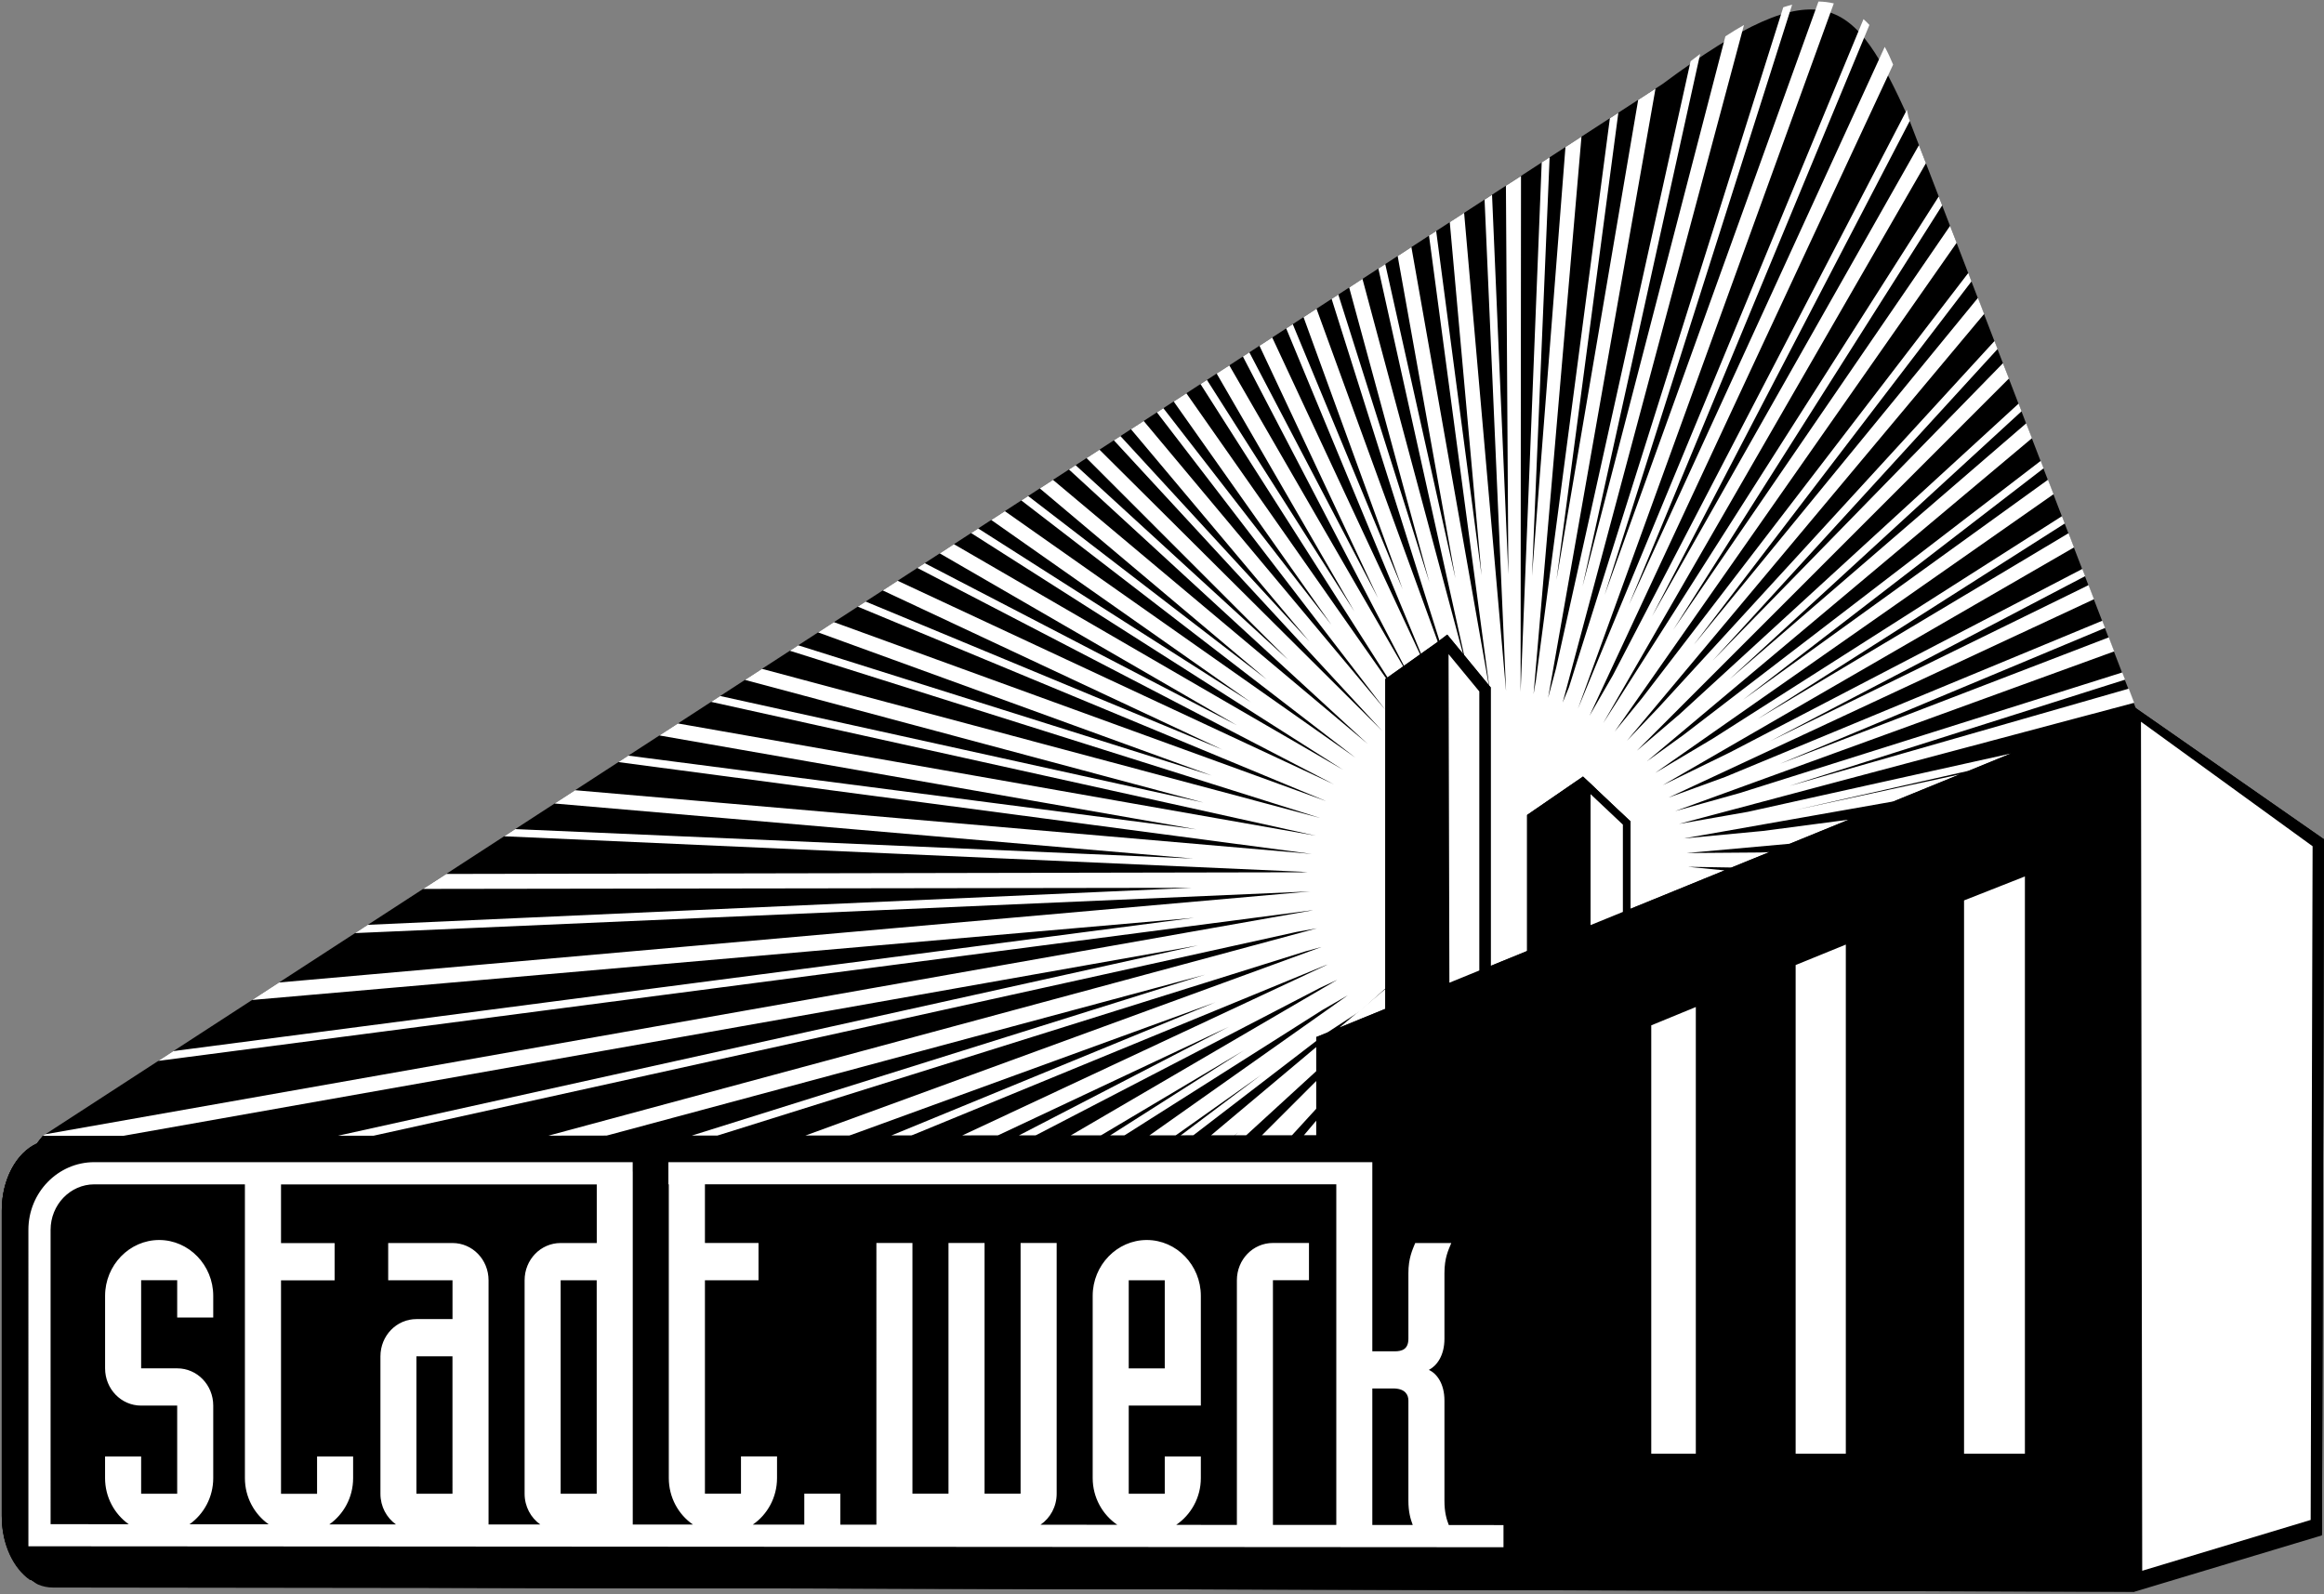 <?xml version="1.0" encoding="utf-8"?>
<!-- Generator: Adobe Illustrator 15.0.2, SVG Export Plug-In . SVG Version: 6.00 Build 0)  -->
<!DOCTYPE svg PUBLIC "-//W3C//DTD SVG 1.1//EN" "http://www.w3.org/Graphics/SVG/1.1/DTD/svg11.dtd">
<svg version="1.1" id="Ebene_1" xmlns="http://www.w3.org/2000/svg" xmlns:xlink="http://www.w3.org/1999/xlink" x="0px" y="0px"
	 width="86px" height="59px" viewBox="0 0 86 59" enable-background="new 0 0 86 59" xml:space="preserve">
<rect x="0" y="0" width="86" height="59" fill="#808080" stroke="none"/>
<path d="M79.227,26.712L70.624,4.366c-1.992-4.372-3.09-5.724-9.097-1.26L1.587,42.039c-0.082,0.095-0.15,0.188-0.222,0.281
	c-0.753,0.344-1.298,1.322-1.298,2.479v11.311c0,1.441,0.847,2.611,1.891,2.611l77.026,0.191L79.227,26.712z"/>
<path d="M78.854,26.082l-18.518,7.555v-3.238l-1.758-1.658l-2.066,1.422v5.036l-1.349,0.551V25.44l-0.05-0.059l-1.559-1.894
	l-0.373,0.282l-1.922,1.362v12.207l-2.553,1.043v3.641l-47.12,0.018c-0.082,0.095-0.15,0.188-0.222,0.281
	c-0.753,0.344-1.298,1.322-1.298,2.479v11.311c0,1.441,0.847,2.611,1.891,2.611l77.026,0.191l6.942-2.087L86,31.063L78.854,26.082z
	 M54.742,35.919l-1.107,0.452L53.605,24.21l1.138,1.38L54.742,35.919L54.742,35.919z M58.859,29.392l1.195,1.129v3.229l-1.195,0.488
	V29.392z M85.507,56.255l-6.233,1.881v-31.19l6.306,4.375L85.507,56.255z"/>
<polygon fill="none" points="36.923,42.025 37.702,42.025 44.396,38.538 "/>
<polygon fill="none" points="31.432,42.029 32.982,42.027 44.218,37.369 "/>
<polygon fill="none" points="48.344,35.2 26.549,42.029 29.804,42.029 48.902,35.05 "/>
<polygon fill="none" points="4.571,42.037 12.511,42.034 43.384,35.177 "/>
<polygon fill="none" points="22.446,42.031 25.602,42.029 43.471,36.389 "/>
<polygon fill="none" points="47.977,34.492 13.824,42.034 20.296,42.032 48.738,34.357 "/>
<polygon fill="none" points="43.503,42.025 43.689,42.025 45.624,40.539 "/>
<polygon fill="none" points="48.882,37.438 41.607,42.025 42.531,42.025 49.816,36.896 "/>
<polygon fill="none" points="48.854,36.559 38.32,42.025 39.621,42.025 49.486,36.264 "/>
<polygon fill="none" points="40.735,42.025 41.078,42.025 44.389,39.914 "/>
<polygon fill="none" points="63.811,32.221 64.064,32.114 62.611,32.114 "/>
<polygon fill="none" points="65.15,31.557 65.465,31.544 66.223,31.234 62.535,31.559 "/>
<polygon fill="none" points="44.811,42.023 48.708,38.752 48.708,38.527 44.154,42.023 "/>
<polygon fill="none" points="72.499,28.673 72.834,28.538 71.125,28.916 "/>
<line fill="none" x1="53.605" y1="24.79" x2="53.605" y2="24.855"/>
<polygon fill="none" points="65.244,30.761 68.402,30.346 70.052,29.671 62.538,30.998 "/>
<polygon fill="none" points="46.693,42.023 48.708,40.009 48.708,39.645 46.111,42.023 "/>
<polygon fill="none" points="51.262,37.339 51.262,37.335 51.252,37.344 "/>
<polygon fill="none" points="45.68,42.023 45.691,42.023 45.831,41.896 "/>
<polygon fill="none" points="48.248,42.021 48.708,41.477 48.708,41.036 47.805,42.023 "/>
<polygon fill="none" points="48.918,35.775 33.726,42.027 35.605,42.027 49.023,35.736 "/>
<polygon fill="#FFFFFF" points="47.418,42.023 47.805,42.023 48.708,41.036 48.708,40.614 48.708,40.009 46.693,42.023 "/>
<polygon fill="#FFFFFF" points="48.708,42.021 48.708,41.477 48.248,42.021 "/>
<polygon fill="#FFFFFF" points="50.43,37.678 51.188,37.369 51.252,37.344 51.262,37.335 51.262,37.302 51.262,36.916 
	51.262,36.607 49.566,38.031 "/>
<polygon fill="#FFFFFF" points="45.68,42.023 45.831,41.896 45.691,42.023 46.111,42.023 48.708,39.645 48.708,39.257 
	48.708,38.752 44.811,42.023 "/>
<polygon fill="#FFFFFF" points="44.333,34.991 12.511,42.034 13.824,42.034 47.977,34.492 48.738,34.357 20.296,42.032 
	22.446,42.031 44.598,36.072 25.602,42.029 26.549,42.029 48.344,35.2 48.902,35.05 29.804,42.029 31.432,42.029 44.977,37.096 
	32.982,42.027 33.726,42.027 49.023,35.736 49.131,35.698 35.605,42.027 36.923,42.025 45.473,38.002 37.702,42.025 38.32,42.025 
	48.854,36.559 49.486,36.264 39.621,42.025 40.735,42.025 46.027,38.878 41.078,42.025 41.607,42.025 48.938,37.379 49.874,36.839 
	42.531,42.025 43.503,42.025 46.671,39.783 43.689,42.025 44.154,42.023 48.708,38.527 48.708,38.382 49.117,38.215 50.354,37.406 
	51.262,36.588 51.262,36.568 51.262,36.21 51.262,35.87 51.262,35.533 51.262,35.283 51.262,34.961 51.262,34.757 51.262,34.448 
	51.262,34.229 51.262,33.93 51.262,33.721 51.262,33.428 51.262,33.268 51.262,32.98 51.262,32.854 51.262,32.57 51.262,32.363 
	51.262,32.078 51.262,31.932 51.262,31.645 51.262,31.498 51.262,31.206 51.262,31.023 51.262,30.727 51.262,30.529 51.262,30.223 
	51.262,30.027 51.262,29.706 51.262,29.486 51.262,29.148 51.262,28.85 51.262,28.492 51.262,28.096 51.262,27.711 51.262,27.251 
	51.262,26.83 51.262,26.271 51.262,25.804 51.262,25.132 51.293,25.108 43.902,14.556 43.433,14.86 49.271,23.129 43.05,15.107 
	42.812,15.263 51.262,26.271 42.323,15.581 41.852,15.886 48.453,23.743 41.462,16.14 41.219,16.297 51.146,27.048 40.687,16.644 
	40.208,16.954 47.664,24.416 39.803,17.217 39.557,17.377 50.609,27.53 38.967,17.761 38.479,18.077 46.875,25.146 38.047,18.358 
	37.794,18.522 50.154,28.039 37.185,18.918 36.682,19.245 46.291,25.992 36.198,19.559 35.937,19.729 49.703,28.492 35.3,20.141 
	34.777,20.482 45.766,26.84 34.221,20.843 33.947,21.021 49.363,29.03 33.217,21.495 32.666,21.853 45.238,27.746 32.033,22.264 
	31.742,22.453 49.08,29.653 30.859,23.026 30.274,23.406 44.843,28.704 29.539,23.884 29.229,24.085 48.854,30.275 28.197,24.755 
	27.569,25.164 44.537,29.704 26.65,25.76 26.316,25.977 48.693,30.93 25.087,26.776 24.402,27.22 44.275,30.695 23.251,27.967 
	22.884,28.206 48.543,31.605 21.282,29.247 20.524,29.739 44.157,31.777 19.067,30.686 18.657,30.952 48.158,32.264 48.4,32.284 
	16.515,32.346 15.657,32.9 44.1,32.859 13.61,34.229 13.14,34.535 48.486,32.992 10.326,36.363 9.331,37.01 44.188,33.969 
	6.415,38.902 5.86,39.264 48.486,33.699 48.593,33.689 1.67,41.982 1.587,42.039 4.571,42.037 "/>
<polygon fill="#FFFFFF" points="0.839,42.698 0.839,42.698 0.839,42.697 "/>
<polygon fill="#FFFFFF" points="59.855,30.333 59.637,30.127 59.594,30.086 59.381,29.885 59.331,29.836 59.121,29.639 59.1,29.62 
	58.893,29.424 58.859,29.392 58.859,29.454 58.859,30.197 58.859,30.218 58.859,34.186 58.859,34.195 58.859,34.239 58.893,34.227 
	58.904,34.221 59.523,33.968 59.59,33.941 59.936,33.8 59.996,33.775 60.055,33.751 60.055,33.493 60.055,33.432 60.055,33.131 
	60.055,33.074 60.055,32.782 60.055,32.729 60.055,32.441 60.055,32.402 60.055,32.117 60.055,32.064 60.055,31.779 60.055,31.73 
	60.055,31.443 60.055,31.37 60.055,31.078 60.055,31.016 60.055,30.717 60.055,30.635 60.055,30.521 59.911,30.385 "/>
<polygon fill="#FFFFFF" points="79.273,44.704 79.273,44.813 79.404,44.779 "/>
<polygon fill="#FFFFFF" points="53.184,23.77 53.205,23.753 48.718,11.427 48.238,11.739 51.906,21.814 47.839,11.998 
	47.596,12.155 52.585,24.194 52.822,24.025 "/>
<path fill="#FFFFFF" d="M55.068,25.327l0.045,0.055l0.05,0.059v0.595v1.329v1.317v0.095v6.972l0.396-0.162l0.015-0.006l0.618-0.252
	l0.002-0.001l0.318-0.13v-5.036l1.764-1.212l0.22-0.151l0.084-0.059l0.185,0.174l0.063,0.058l0.207,0.196l0.067,0.065l0.207,0.196
	l0.039,0.037l0.209,0.197l0.07,0.067l0.213,0.202l0.063,0.058l0.221,0.205l0.074,0.072l0.141,0.131v0.119v0.111v0.298v0.091v0.291
	v0.101v0.286v0.072v0.287v0.074v0.285v0.064v0.287v0.078v0.292v0.083v0.299v0.092v0.026l0.033-0.014l0.129-0.054l0.414-0.168
	l0.219-0.09l0.463-0.188l0.356-0.146l0.532-0.217l0.56-0.229l0.632-0.258l0.137-0.056l-1.344-0.133l1.6,0.026l0.617-0.252
	l0.781-0.317l-0.313,0.013l-2.74,0.021l3.811-0.344l1.144-0.467l1.039-0.424l-3.159,0.416l-2.947,0.279l7.756-1.369l2.446-0.998
	l-6.106,1.322l6.441-1.457l1.564-0.64l-9.717,2.155l-2.555,0.449l16.844-4.483l-0.201-0.523L66.217,29.09l12.422-3.935l-0.103-0.267
	l-14.162,4.465l-2.388,0.668l16.25-5.912l-0.2-0.52l-12.17,4.681L77.9,23.24l-0.104-0.266l-13.96,5.784l-2.089,0.761l15.742-7.342
	l-0.201-0.521l-11.773,5.769l11.646-6.101l-0.104-0.267l-13.05,6.795l-2.476,1.208l15.218-8.8l-0.202-0.526l-11.501,6.874
	l11.361-7.233l-0.104-0.271l-12.91,8.226l-2.142,1.276l14.741-10.315l-0.206-0.536l-11.293,8.15l11.13-8.572l-0.105-0.277
	L62.292,27.205l-1.353,0.976l14.254-11.963l-0.213-0.55l-10.985,9.477l10.813-9.923L74.7,14.937l-12.55,11.5l-1.58,1.349
	l13.771-13.777l-0.221-0.567L63.383,24.444l10.538-11.527l-0.114-0.296L61.352,26.214l-1.148,1.203l13.219-15.798l-0.229-0.594
	L62.682,23.86l10.273-13.445l-0.118-0.313L60.764,25.839l-1.013,1.239L72.406,8.986L72.163,8.36L61.922,23.305l9.949-15.704
	l-0.128-0.329L59.822,25.989l-0.496,0.776L71.27,6.041l-0.259-0.669L61.133,22.81l9.541-18.339l-0.05-0.131
	c-0.019-0.095-0.04-0.184-0.06-0.275L59.686,24.991l-0.865,1.5l11.234-24.1c-0.097-0.237-0.199-0.456-0.31-0.656l-9.46,20.635
	l8.893-21.446c-0.07-0.077-0.145-0.149-0.219-0.216L58.893,25.017l-0.5,1.211l9.467-26.102c-0.18-0.043-0.369-0.066-0.567-0.07
	L59.38,22.019l6.938-21.845c-0.107,0.027-0.217,0.059-0.328,0.095l-7.93,25.166l-0.233,0.567l6.709-25.077
	c-0.224,0.126-0.455,0.268-0.688,0.42l-5.285,20.353l4.351-19.701c-0.115,0.087-0.233,0.177-0.353,0.268L57.583,24.73l-0.295,1.1
	l3.974-22.55l-0.641,0.416l-3.023,17.769l2.289-17.292l-0.313,0.204l-2.734,20.78l-0.09,0.533l1.773-20.633L57.93,5.442
	l-1.238,15.875l0.652-15.495l-0.293,0.19L56.27,25.606l0.015-19.092l-0.558,0.36l0.09,14.385l-0.604-14.05l-0.276,0.18l0.793,18.132
	v0.038L54.18,7.879l-0.531,0.344l1.176,13.065L53.146,8.55l-0.265,0.171l2.255,16.884L52.229,9.146l-0.508,0.331l2.137,11.929
	L51.262,9.775L51.007,9.94l3.173,14.305l0.399,0.485L55.068,25.327z"/>
<polygon fill="#FFFFFF" points="51.924,24.662 45.491,13.523 45.023,13.826 50.119,22.633 44.663,14.061 44.425,14.215 
	51.346,25.072 51.576,24.908 "/>
<polygon fill="#FFFFFF" points="53.797,24.443 53.604,24.21 53.605,24.79 53.605,24.855 53.609,25.925 53.611,26.672 53.613,27.208 
	53.613,27.827 53.613,28.104 53.616,28.637 53.617,28.872 53.617,29.34 53.617,29.4 53.619,29.822 53.619,29.869 53.62,30.256 
	53.62,30.301 53.625,32.466 53.625,32.466 53.629,34.359 53.63,34.391 53.632,35.129 53.632,35.238 53.632,35.659 53.633,35.82 
	53.635,36.286 53.635,36.371 53.795,36.307 54.252,36.118 54.377,36.066 54.742,35.919 54.742,35.366 54.742,35.35 54.742,28.658 
	54.742,28.39 54.742,27.44 54.742,26.782 54.742,25.591 54.38,25.153 "/>
<polygon fill="#FFFFFF" points="53.557,23.488 54.137,24.194 50.418,10.321 49.927,10.642 52.895,21.552 49.525,10.903 
	49.277,11.063 53.266,23.708 53.507,23.525 "/>
<polygon fill="#FFFFFF" points="52.55,24.219 47.079,12.491 46.607,12.797 50.995,22.137 46.232,13.04 45.994,13.196 51.954,24.64 
	52.189,24.475 "/>
<polygon fill="#FFFFFF" points="79.35,26.998 79.273,26.946 79.273,27.109 79.383,27.084 "/>
<path d="M51.262,36.588v0.021v0.308v0.386v0.033v0.004l-0.01,0.006l-0.063,0.024l-0.76,0.31l-0.861,0.354l-0.45,0.184l-0.409,0.167
	v0.146v0.225v0.505v0.388v0.365v0.604v0.422v0.438v0.547h-0.46l-0.442,0.002h-0.388h-0.724h-0.582h-0.422H45.68h-0.869h-0.654
	l-0.467,0.002h-0.186h-0.972h-0.924h-0.529h-0.342h-1.114H38.32h-0.618h-0.779l-1.318,0.002h-1.879h-0.743l-1.55,0.002h-1.628
	l-3.255,0.001h-0.947l-3.156,0.001l-2.15,0.001l-6.472,0.002h-1.313l-7.939,0.003l-2.984,0.002c-0.082,0.095-0.15,0.188-0.222,0.282
	c-0.095,0.043-0.187,0.097-0.275,0.161c0,0-0.001,0-0.002,0C1,42.546,0.917,42.617,0.839,42.697c0,0.001,0,0.001,0,0.001
	c-0.468,0.474-0.772,1.237-0.772,2.101v2.664v0.576v4.828v0.594v2.688c0,1.022,0.428,1.906,1.049,2.334
	c0.009,0.006,0.017-0.026,0.026-0.021c0.085,0.058,0.174,0.144,0.266,0.183c0.174,0.074,0.359,0.112,0.55,0.112l77.026,0.099
	l6.942-2.088L86,31.063l-7.146-4.98L74.4,27.898l-1.565,0.64L72.5,28.673l-2.447,0.998l-1.648,0.673l-1.038,0.424l-1.144,0.467
	l-0.757,0.31l-0.782,0.317l-0.617,0.253l-0.256,0.106l-0.137,0.055l-0.632,0.258l-0.56,0.229l-0.532,0.217l-0.356,0.146
	l-0.463,0.188l-0.219,0.09l-0.414,0.168l-0.129,0.054l-0.033,0.015v-0.027V33.52v-0.299v-0.084v-0.291v-0.08v-0.287v-0.063V32.13
	v-0.075V31.77v-0.072V31.41v-0.1v-0.293v-0.09V30.63v-0.112V30.4l-0.141-0.133l-0.074-0.07L59.9,29.989l-0.063-0.058l-0.213-0.202
	l-0.07-0.067l-0.209-0.197l-0.039-0.037L59.1,29.233l-0.066-0.065l-0.207-0.196l-0.063-0.058l-0.186-0.174l-0.084,0.059
	l-0.221,0.151l-1.764,1.212v5.036l-0.316,0.13l-0.002,0.001l-0.619,0.252l-0.014,0.006l-0.396,0.162v-6.972v-0.095v-1.317v-1.329
	V25.44l-0.049-0.059l-0.045-0.055l-0.49-0.596l-0.398-0.485l-0.043-0.051l-0.582-0.706l-0.049,0.037l-0.24,0.183l-0.062,0.046
	l-0.022,0.017l-0.359,0.255l-0.237,0.168l-0.035,0.025l-0.36,0.256l-0.234,0.166l-0.03,0.022l-0.348,0.246l-0.231,0.165
	l-0.052,0.036l-0.032,0.023v0.672v0.467v0.559v0.421v0.46v0.385v0.396v0.358v0.299v0.337v0.22v0.322v0.195v0.308v0.194v0.299v0.183
	V31.5v0.146v0.287v0.146v0.285v0.207v0.283v0.127v0.287v0.16v0.291v0.209v0.299v0.222v0.309v0.204v0.322v0.25v0.337v0.34"/>
<polygon fill="#FFFFFF" points="54.742,35.919 53.635,36.371 53.604,24.21 54.742,25.591 "/>
<polygon fill="#FFFFFF" points="60.055,33.751 58.859,34.239 58.859,29.392 60.055,30.521 "/>
<polygon fill="#FFFFFF" points="74.932,53.803 72.68,53.803 72.68,33.326 74.932,32.438 "/>
<polygon fill="#FFFFFF" points="68.305,53.803 66.448,53.803 66.448,35.717 68.305,34.96 "/>
<polygon fill="#FFFFFF" points="62.754,53.803 61.105,53.803 61.105,37.949 62.754,37.271 "/>
<polygon fill="#FFFFFF" points="85.507,56.255 79.273,58.136 79.227,26.712 85.578,31.32 "/>
<path fill="#FFFFFF" d="M53.613,56.443c-0.084-0.213-0.161-0.476-0.161-0.897v-3.708c0-0.634-0.288-1.006-0.577-1.136
	c0.289-0.149,0.577-0.522,0.577-1.155v-2.422c0-0.579,0.146-0.857,0.253-1.119H52.37c-0.106,0.262-0.252,0.561-0.252,1.119v2.422
	c0,0.391-0.235,0.467-0.507,0.467h-0.828v-6.654l0,0v-0.346H24.734v0.819h0.015v10.873c0,0.715,0.355,1.349,0.894,1.719
	l-2.228-0.001V43.359h-0.002v-0.346H3.489c-1.344,0-2.438,1.123-2.438,2.504V57.23H1.46l54.177,0.035v-0.82L53.613,56.443z
	 M7.013,56.415c0.528-0.374,0.878-1.001,0.878-1.708v-2.684c0-0.765-0.595-1.379-1.334-1.379H5.223v-3.261h1.334v1.38h1.334v-0.803
	c0-1.136-0.902-2.066-2.001-2.066c-1.1,0-2.001,0.932-2.001,2.066v2.684c0,0.765,0.595,1.379,1.334,1.379h1.334v3.262H5.223v-1.379
	H3.888v0.801c0,0.706,0.348,1.332,0.875,1.706l-2.891-0.001V45.52c0-0.929,0.726-1.686,1.618-1.686h5.573v10.873
	c0,0.709,0.35,1.336,0.879,1.709L7.013,56.415z M16.744,55.285H15.41v-5.087h1.334V55.285z M22.081,55.285h-1.334v-7.9h1.334V55.285
	z M22.081,46.006h-1.334c-0.739,0-1.334,0.614-1.334,1.379v7.9c0,0.474,0.229,0.889,0.58,1.138l-1.914-0.001v-9.037
	c0-0.765-0.595-1.379-1.334-1.379h-2.38v1.379h2.38v1.436h-1.334c-0.739,0-1.333,0.615-1.333,1.379v5.087
	c0,0.473,0.228,0.886,0.575,1.134l-2.467-0.001c0.53-0.374,0.881-1.001,0.881-1.711v-0.801h-1.334v1.379h-1.334v-7.899h1.983v-1.38
	h-1.983v-2.172h11.684v2.171H22.081z M47.105,56.439v-9.056h1.334v-1.379h-1.334c-0.739,0-1.334,0.614-1.334,1.379v9.056
	l-2.246-0.002c0.545-0.371,0.912-1.008,0.912-1.73v-0.801h-1.335v1.379h-1.333v-3.262h2.668v-4.063c0-1.136-0.9-2.066-2-2.066
	s-2.002,0.932-2.002,2.066v6.745c0,0.721,0.364,1.358,0.91,1.729l-2.841-0.002c0.36-0.246,0.598-0.668,0.598-1.149v-9.279h-1.335
	v9.279h-1.333v-9.279h-1.335v9.279h-1.334v-9.279h-1.334V56.43h-1.334v-1.146h-1.334v1.144l-1.905-0.001
	c0.539-0.37,0.896-1.005,0.896-1.721v-0.802H27.42v1.38h-1.334v-7.9h1.983v-1.379h-1.983v-2.172H49.45v12.606H47.105z
	 M41.769,50.645v-3.26h1.333v3.26H41.769z M50.783,56.441v-5.051h0.828c0.397,0.019,0.507,0.241,0.507,0.446v3.708
	c0,0.41,0.077,0.68,0.161,0.898L50.783,56.441z"/>
</svg>
